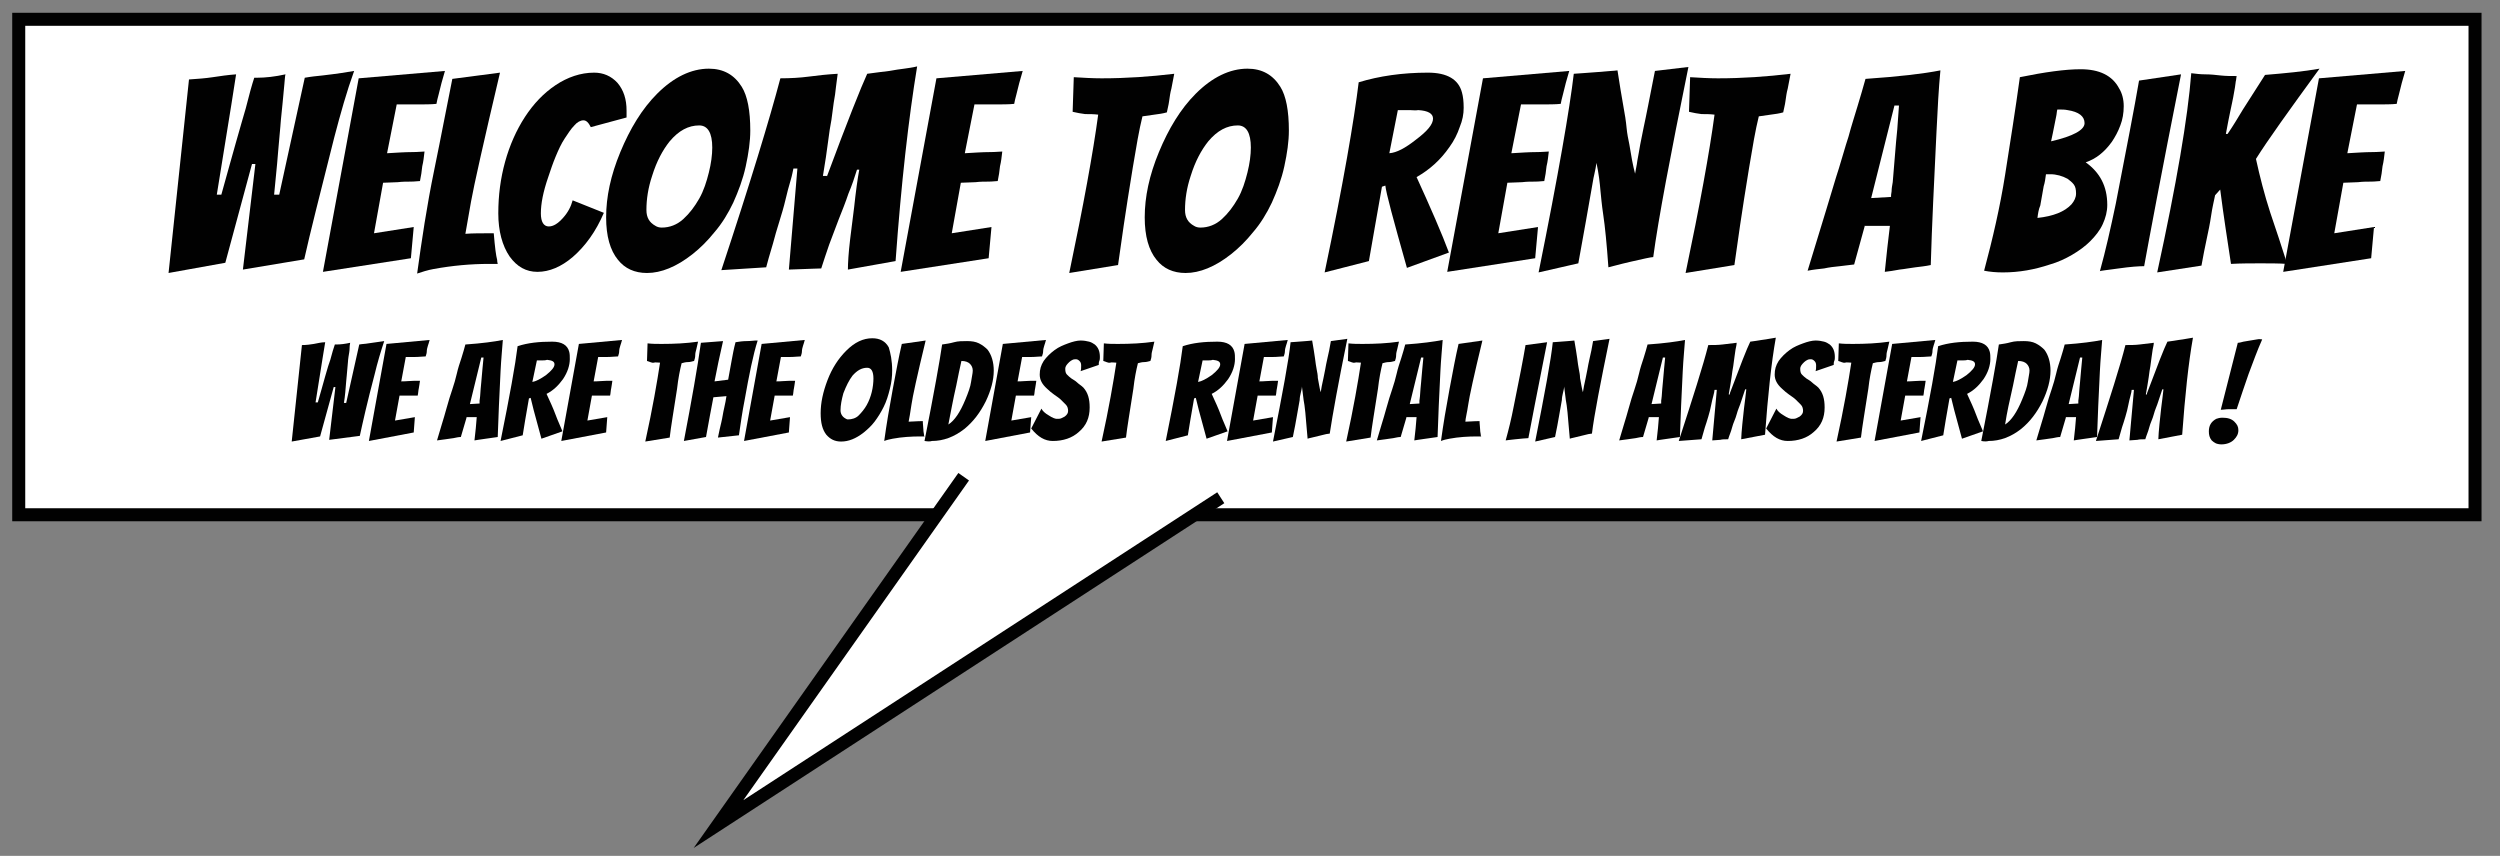 <?xml version="1.0" encoding="utf-8"?>
<!-- Generator: Adobe Illustrator 19.2.1, SVG Export Plug-In . SVG Version: 6.00 Build 0)  -->
<svg version="1.1" id="Layer_1" xmlns="http://www.w3.org/2000/svg" xmlns:xlink="http://www.w3.org/1999/xlink" x="0px" y="0px"
	 viewBox="0 0 440.5 150.8" style="enable-background:new 0 0 440.5 150.8;" xml:space="preserve">
<rect x="0" y="0" width="440.5" height="150.8" fill="#808080" stroke="none"/>
<style type="text/css">
	.st0{fill:#FFFFFF;stroke:#010101;stroke-width:2.293;stroke-miterlimit:10;}
	.st1{fill:none;}
	.st2{fill:#010101;}
</style>
<rect x="3.3" y="3.4" class="st0" width="432.8" height="87.3"/>
<g>
	<rect x="-27.6" y="12.8" class="st1" width="501.3" height="84.6"/>
	<path class="st2" d="M41.6,13.1c0,0.1-1.1,7.1-3.4,21.2h0.8c0.9-3.3,1.8-6.4,2.6-9.3s1.4-4.8,1.7-5.9c0.6-2.4,1.1-4.2,1.5-5.4h0.4
		c1.6,0,3.3-0.2,5.1-0.6c-0.1,0.3-0.1,0.9-0.2,1.8s-0.2,2-0.3,3.2s-0.3,2.7-0.4,4.2c-0.1,1.5-0.3,3-0.4,4.5
		c-0.2,2.7-0.5,5.2-0.7,7.5h0.9l4.5-20.6c1.1-0.2,2.1-0.3,3.1-0.4c2.6-0.3,4.5-0.6,5.6-0.8c-1.3,3.6-2.4,7.5-3.5,11.7
		c-2.5,9.9-4.3,17-5.3,21.5l-10.8,1.8L45,28.9h-0.6l-4.7,17.4l-10,1.8L33.3,14c1.5-0.1,2.9-0.2,4.2-0.4S40.2,13.2,41.6,13.1z"/>
	<path class="st2" d="M56.9,47.9l6.3-34.1l15.2-1.3c-0.2,0.7-0.4,1.4-0.6,2.1c-0.2,0.7-0.3,1.3-0.5,2s-0.3,1.2-0.4,1.7
		c-0.9,0.1-2.2,0.1-3.8,0.1h-3.2l-1.7,8.6c1.7-0.1,3.2-0.2,4.3-0.2c1.2,0,1.9-0.1,2.3-0.1c-0.1,0.9-0.2,1.8-0.4,2.6
		c-0.1,0.9-0.2,1.7-0.4,2.6c-0.3,0-0.9,0.1-1.6,0.1c-0.7,0-1.5,0-2.3,0.1c-0.8,0-1.7,0.1-2.6,0.1l-1.6,8.9l7-1.1l-0.5,5.5L56.9,47.9
		z"/>
	<path class="st2" d="M82,41.2c1.2-0.1,2.8-0.1,5-0.1c0.1,1.2,0.2,2.2,0.3,3c0.1,0.8,0.2,1.3,0.3,1.7c0,0.4,0.1,0.6,0.1,0.7l-1.5,0
		c-3.3,0-6.5,0.3-9.8,0.9c-1.1,0.2-2,0.5-2.9,0.8c0.8-5.8,1.7-11.9,3-18.2s2.3-11.7,3.2-16.1l8.4-1.1c-2.9,12.3-4.6,19.9-5.1,22.7
		S82.2,40,82,41.2z"/>
	<path class="st2" d="M96.7,39.9c0.8,0,1.6-0.5,2.5-1.5c0.9-1,1.4-2,1.7-3.1l5.5,2.2c-1.4,3.3-3.3,5.9-5.5,7.8
		c-2,1.7-4.1,2.6-6.2,2.6c-2,0-3.6-0.9-4.9-2.7c-1.3-1.9-2-4.5-2-7.6c0-3.2,0.4-6.2,1.2-9.1c0.8-2.9,2-5.6,3.5-7.9
		c1.5-2.3,3.3-4.2,5.4-5.6c2.1-1.4,4.4-2.2,6.8-2.2c1.6,0,3,0.6,4.1,1.8c1.1,1.3,1.6,2.9,1.6,4.9v0.6c0,0.2,0,0.4,0,0.6l-6.3,1.7
		c-0.4-0.8-0.8-1.2-1.3-1.2s-1.1,0.3-1.6,0.9c-0.6,0.6-1.1,1.4-1.7,2.3s-1.1,2-1.6,3.2S97,30,96.6,31.2c-0.9,2.6-1.3,4.7-1.3,6.4
		C95.3,39.1,95.8,39.9,96.7,39.9z"/>
	<path class="st2" d="M132.2,23c0,1.9-0.3,4-0.8,6.3c-0.5,2.3-1.3,4.4-2.2,6.4c-0.9,1.9-2,3.7-3.3,5.2c-1.2,1.5-2.5,2.8-3.9,3.9
		c-2.8,2.2-5.5,3.3-8,3.3c-2.2,0-3.9-0.8-5.1-2.3c-1.4-1.7-2.1-4.2-2.1-7.5c0-3.6,0.8-7.4,2.5-11.5s3.8-7.6,6.5-10.3
		c2.9-2.9,6-4.4,9.1-4.4c2.6,0,4.5,1.1,5.8,3.2C131.7,16.9,132.2,19.5,132.2,23z M125.5,26c0-2.6-0.8-3.9-2.3-3.9
		c-1.9,0-3.6,0.9-5.2,2.8c-1.2,1.5-2.3,3.5-3.1,6.1c-0.7,2.1-1,4.1-1,6c0,1.3,0.5,2.2,1.6,2.8c0.3,0.2,0.7,0.3,1.1,0.3
		c1.4,0,2.7-0.5,3.8-1.5s2-2.2,2.8-3.6c0.8-1.4,1.3-3,1.7-4.6S125.5,27.3,125.5,26z"/>
	<path class="st2" d="M145.7,31.1c3.6-9.7,6-15.7,7.1-18.1c1.6-0.2,2.9-0.4,3.9-0.5c1-0.2,1.9-0.3,2.6-0.4c0.7-0.1,1.5-0.2,2.3-0.4
		c-1.5,9.1-2.8,20.5-3.8,34.3l-8.4,1.5c0-1.1,0.1-2.9,0.4-5.4l0.7-5.6c0.3-2.8,0.6-5,0.9-6.6H151c-0.4,1.3-0.9,2.8-1.5,4.2
		c-0.5,1.5-1.1,3-1.7,4.5c-0.6,1.5-1.1,3-1.7,4.5c-0.5,1.5-1,2.9-1.4,4.2c-1.1,0-2.1,0.1-2.9,0.1l-2.8,0.1l1.5-17.8h-0.7
		c-0.1,0.4-0.2,1.1-0.5,2.1s-0.6,2.1-0.9,3.4s-0.7,2.6-1.1,3.9s-0.8,2.6-1.1,3.8c-0.6,2-1,3.4-1.2,4.2l-7.9,0.5
		c5.1-15.4,8.5-26.6,10.4-33.8c1.8,0,3.5-0.1,5-0.3s3.3-0.4,5.1-0.5c-0.1,0.7-0.2,1.5-0.3,2.3c-0.1,0.9-0.2,1.8-0.4,2.8
		c-0.1,1-0.3,2-0.4,3c-0.2,1-0.4,2.3-0.6,3.9c-0.2,1.6-0.5,3.6-0.9,6H145.7z"/>
	<path class="st2" d="M158.7,47.9l6.3-34.1l15.2-1.3c-0.2,0.7-0.4,1.4-0.6,2.1c-0.2,0.7-0.3,1.3-0.5,2s-0.3,1.2-0.4,1.7
		c-0.9,0.1-2.2,0.1-3.8,0.1h-3.2l-1.7,8.6c1.7-0.1,3.2-0.2,4.3-0.2c1.2,0,1.9-0.1,2.3-0.1c-0.1,0.9-0.2,1.8-0.4,2.6
		c-0.1,0.9-0.2,1.7-0.4,2.6c-0.3,0-0.9,0.1-1.6,0.1c-0.7,0-1.5,0-2.3,0.1c-0.8,0-1.7,0.1-2.6,0.1l-1.6,8.9l7-1.1l-0.5,5.5
		L158.7,47.9z"/>
	<path class="st2" d="M189,19.7l0.2-6.1c1.6,0.1,3.3,0.2,4.9,0.2c4.4,0,8.6-0.3,12.8-0.8l-0.5,2.6c-0.2,0.7-0.3,1.5-0.4,2.2
		c-0.1,0.8-0.3,1.4-0.4,2c-0.7,0.2-1.4,0.3-2.2,0.4c-0.7,0.1-1.4,0.2-2.1,0.3c-0.6,2.4-1.1,5.4-1.7,9c-1.3,7.9-2.1,13.6-2.6,17.2
		l-8.6,1.4c2.5-11.9,4.2-21.2,5.1-27.9c-0.8-0.1-1.5-0.1-2.3-0.1C190.5,20,189.8,19.9,189,19.7z"/>
	<path class="st2" d="M227.1,23c0,1.9-0.3,4-0.8,6.3c-0.5,2.3-1.3,4.4-2.2,6.4c-0.9,1.9-2,3.7-3.3,5.2c-1.2,1.5-2.5,2.8-3.9,3.9
		c-2.8,2.2-5.5,3.3-8,3.3c-2.2,0-3.9-0.8-5.1-2.3c-1.4-1.7-2.1-4.2-2.1-7.5c0-3.6,0.8-7.4,2.5-11.5s3.8-7.6,6.5-10.3
		c2.9-2.9,6-4.4,9.1-4.4c2.6,0,4.5,1.1,5.8,3.2C226.6,16.9,227.1,19.5,227.1,23z M220.4,26c0-2.6-0.8-3.9-2.3-3.9
		c-1.9,0-3.6,0.9-5.2,2.8c-1.2,1.5-2.3,3.5-3.1,6.1c-0.7,2.1-1,4.1-1,6c0,1.3,0.5,2.2,1.6,2.8c0.3,0.2,0.7,0.3,1.1,0.3
		c1.4,0,2.7-0.5,3.8-1.5s2-2.2,2.8-3.6c0.8-1.4,1.3-3,1.7-4.6S220.4,27.3,220.4,26z"/>
	<path class="st2" d="M247.9,47.2c-2.4-8.5-3.7-13.3-3.8-14.5l-0.6,0.2c-1,5.8-1.8,10.1-2.3,13.1l-7.8,2c3.3-15.7,5.2-26.9,6-33.5
		c3.6-1.1,7.7-1.7,12.2-1.7c3.4,0,5.4,1.2,6,3.5c0.2,0.7,0.3,1.6,0.3,2.7c0,1.1-0.2,2.2-0.7,3.4c-0.4,1.2-1,2.4-1.8,3.5
		c-1.6,2.3-3.5,4-5.8,5.3c1.2,2.6,2.3,5.1,3.3,7.4c1,2.3,1.8,4.3,2.4,5.9L247.9,47.2z M248.4,19.4l-2.1,0l-1.5,7.6
		c1.3-0.1,2.8-0.9,4.7-2.4c2-1.5,3-2.7,3-3.7c0-0.9-0.9-1.4-2.6-1.5C249.4,19.5,248.9,19.4,248.4,19.4z"/>
	<path class="st2" d="M255,47.9l6.3-34.1l15.2-1.3c-0.2,0.7-0.4,1.4-0.6,2.1c-0.2,0.7-0.3,1.3-0.5,2s-0.3,1.2-0.4,1.7
		c-0.9,0.1-2.2,0.1-3.8,0.1H268l-1.7,8.6c1.7-0.1,3.2-0.2,4.3-0.2c1.2,0,1.9-0.1,2.3-0.1c-0.1,0.9-0.2,1.8-0.4,2.6
		c-0.1,0.9-0.2,1.7-0.4,2.6c-0.3,0-0.9,0.1-1.6,0.1c-0.7,0-1.5,0-2.3,0.1c-0.8,0-1.7,0.1-2.6,0.1l-1.6,8.9l7-1.1l-0.5,5.5L255,47.9z
		"/>
	<path class="st2" d="M291.3,45.3c-0.4,0-1.7,0.3-3.9,0.8c-2.2,0.5-3.5,0.9-4,1c-0.3-4.2-0.6-7.2-0.9-9.2s-0.4-3.4-0.5-4.3
		c-0.1-1.3-0.3-3-0.7-4.9c-0.1,0.6-0.2,1.3-0.4,2.1c-0.2,0.8-0.3,1.7-0.5,2.7c-0.5,3-1.3,7.3-2.3,12.9l-7,1.6
		c3.5-17.3,5.5-29,6.2-35c1-0.1,1.9-0.1,2.8-0.2c0.9-0.1,1.8-0.1,2.6-0.2s1.6-0.1,2.3-0.2c0.4,2.5,0.7,4.5,1,6.1
		c0.3,1.6,0.5,2.9,0.6,4s0.3,2,0.5,3c0.3,1.9,0.6,3.6,1,5.1c0.1-0.7,0.3-1.4,0.4-2.3c0.2-0.9,0.3-1.8,0.5-2.8s0.4-2,0.6-3
		c0.2-1,0.5-2.3,0.8-3.9c0.3-1.6,0.7-3.6,1.2-6.1l5.9-0.7C294.3,27.5,292.2,38.6,291.3,45.3z"/>
	<path class="st2" d="M297.6,19.7l0.2-6.1c1.6,0.1,3.3,0.2,4.9,0.2c4.4,0,8.6-0.3,12.8-0.8l-0.5,2.6c-0.2,0.7-0.3,1.5-0.4,2.2
		c-0.1,0.8-0.3,1.4-0.4,2c-0.7,0.2-1.4,0.3-2.2,0.4c-0.7,0.1-1.4,0.2-2.1,0.3c-0.6,2.4-1.1,5.4-1.7,9c-1.3,7.9-2.1,13.6-2.6,17.2
		l-8.6,1.4c2.5-11.9,4.2-21.2,5.1-27.9c-0.8-0.1-1.5-0.1-2.3-0.1C299.1,20,298.4,19.9,297.6,19.7z"/>
	<path class="st2" d="M328.6,39.7l-1.9,6.9c-0.7,0.1-1.6,0.2-2.5,0.3c-1,0.1-1.9,0.2-2.8,0.4c-0.9,0.1-1.9,0.2-2.9,0.4
		c1.3-4.2,2.4-7.8,3.3-10.8c0.9-2.9,1.6-5.4,2.2-7.2c0.6-1.9,1.1-3.8,1.7-5.6c0.5-1.9,1.1-3.7,1.6-5.4s1-3.3,1.4-4.8
		c5.8-0.4,10.2-0.9,13.2-1.5c-0.3,3.1-0.5,6.8-0.7,11c-0.4,8.4-0.8,16.2-1,23.3c-0.9,0.2-1.9,0.3-2.7,0.4c-0.9,0.1-1.8,0.3-2.8,0.4
		c-1,0.2-1.8,0.3-2.6,0.4c0.3-3,0.6-5.7,0.9-8.1H328.6z M329.7,34.9l3.5-0.2c0-0.2,0-0.5,0.1-1c0-0.5,0.1-1,0.2-1.6
		c0.3-3.3,0.5-6.5,0.8-9.3l0.3-4.2l-0.8,0L329.7,34.9z"/>
	<path class="st2" d="M371.3,36.1c0,1.2-0.3,2.3-0.8,3.4s-1.3,2.1-2.2,3c-0.9,0.9-2,1.7-3.2,2.4c-1.2,0.7-2.5,1.3-3.9,1.7
		c-2.7,0.9-5.4,1.4-8.3,1.4c-1.2,0-2.3-0.1-3.3-0.3c1.5-5.6,2.8-11.2,3.7-16.9c0.9-5.7,1.8-11.4,2.6-17.2c4.4-0.9,8-1.4,10.7-1.4
		c3.3,0,5.6,1.1,6.8,3.4c0.5,0.8,0.8,1.9,0.8,3.1c0,1.2-0.2,2.4-0.6,3.4c-0.4,1.1-0.9,2-1.5,2.9c-1.3,1.8-2.8,3-4.6,3.6
		C370,30.4,371.3,32.8,371.3,36.1z M359,38.4c2.8-0.3,4.8-1.1,6-2.4c0.5-0.6,0.8-1.2,0.8-1.9c0-0.7-0.1-1.2-0.4-1.6
		c-0.3-0.4-0.7-0.7-1.1-1c-0.9-0.5-2-0.8-3-0.8h-0.4c-0.1,0-0.3,0-0.4,0c-0.1,0.8-0.2,1.5-0.4,2.1c-0.1,0.6-0.2,1.2-0.3,1.7
		c-0.1,0.5-0.2,1.1-0.3,1.7C359.2,36.9,359.1,37.6,359,38.4z M361.4,24.9c3.9-0.9,5.9-2,5.9-3.2c0-1.2-1-2-3-2.3
		c-0.5-0.1-0.9-0.1-1.3-0.1h-0.5c-0.1,0.3-0.1,0.8-0.2,1.2c-0.1,0.5-0.2,1-0.3,1.5s-0.2,1-0.3,1.5S361.5,24.5,361.4,24.9z"/>
	<path class="st2" d="M384.3,13.1c-3.6,18.1-5.7,29.4-6.5,33.8c-0.9,0-2.4,0.1-4.5,0.4s-3.3,0.4-3.3,0.5c1-3.6,1.9-7.6,2.8-11.9
		c1.9-9.8,3.3-17,4.1-21.7L384.3,13.1z"/>
	<path class="st2" d="M403,46.5c-1.5-0.1-3.1-0.1-4.7-0.1s-3.4,0-5.2,0.1c-0.6-4-1.3-8.4-1.9-13.1l-0.9,1c-0.2,1-0.5,2.2-0.7,3.6
		s-0.5,2.8-0.8,4.2c-0.3,1.4-0.6,2.9-0.9,4.6l-7.8,1.2c3.4-15.6,5.4-27.3,6-35.1c0.8,0.1,1.6,0.2,2.5,0.2s1.8,0.1,2.7,0.2
		c0.9,0.1,1.8,0.1,2.8,0.1c0,0.1-0.1,0.4-0.1,0.7c-0.1,0.3-0.1,0.8-0.2,1.3c-0.1,0.5-0.2,1.1-0.3,1.7s-0.3,1.4-0.5,2.4
		c-0.2,1-0.5,2.4-0.8,4.1l0.3,0c0.9-1.3,1.8-2.8,2.7-4.3c1.9-3,3.2-5,3.9-6.1c3.6-0.3,6.8-0.6,9.6-1.1c-5.4,7.4-9.2,12.7-11.2,15.9
		c0.7,3.2,1.5,6.3,2.5,9.4C401,40.3,402,43.4,403,46.5z"/>
	<path class="st2" d="M402.3,47.9l6.3-34.1l15.2-1.3c-0.2,0.7-0.4,1.4-0.6,2.1c-0.2,0.7-0.3,1.3-0.5,2s-0.3,1.2-0.4,1.7
		c-0.9,0.1-2.2,0.1-3.8,0.1h-3.2l-1.7,8.6c1.7-0.1,3.2-0.2,4.3-0.2c1.2,0,1.9-0.1,2.3-0.1c-0.1,0.9-0.2,1.8-0.4,2.6
		c-0.1,0.9-0.2,1.7-0.4,2.6c-0.3,0-0.9,0.1-1.6,0.1c-0.7,0-1.5,0-2.3,0.1c-0.8,0-1.7,0.1-2.6,0.1l-1.6,8.9l7-1.1l-0.5,5.5
		L402.3,47.9z"/>
</g>
<g>
	<rect x="-27.6" y="55.1" class="st1" width="501.3" height="29"/>
	<path class="st2" d="M57.3,60.3c0,0-0.6,3.6-1.7,10.6H56c0.5-1.7,0.9-3.2,1.3-4.6s0.7-2.4,0.9-2.9c0.3-1.2,0.6-2.1,0.8-2.7h0.2
		c0.8,0,1.6-0.1,2.5-0.3c0,0.1-0.1,0.4-0.1,0.9s-0.1,1-0.2,1.6s-0.1,1.3-0.2,2.1s-0.1,1.5-0.2,2.2c-0.1,1.3-0.2,2.6-0.4,3.8h0.4
		l2.3-10.3c0.5-0.1,1.1-0.1,1.6-0.2c1.3-0.2,2.2-0.3,2.8-0.4c-0.6,1.8-1.2,3.8-1.7,5.9c-1.3,4.9-2.1,8.5-2.6,10.8L58,77.5l1.1-9.3
		h-0.3l-2.4,8.7l-5,0.9l1.8-17c0.8,0,1.5-0.1,2.1-0.2S56.6,60.3,57.3,60.3z"/>
	<path class="st2" d="M65,77.7l3.1-17.1l7.6-0.7c-0.1,0.4-0.2,0.7-0.3,1s-0.2,0.7-0.2,1s-0.1,0.6-0.2,0.9c-0.5,0-1.1,0.1-1.9,0.1
		h-1.6l-0.8,4.3c0.9,0,1.6-0.1,2.2-0.1s1,0,1.1,0c-0.1,0.5-0.1,0.9-0.2,1.3s-0.1,0.9-0.2,1.3c-0.2,0-0.4,0-0.8,0s-0.7,0-1.1,0
		s-0.8,0-1.3,0l-0.8,4.4l3.5-0.6l-0.2,2.7L65,77.7z"/>
	<path class="st2" d="M82.2,73.6l-1,3.4c-0.4,0-0.8,0.1-1.3,0.2s-0.9,0.1-1.4,0.2s-1,0.1-1.5,0.2c0.6-2.1,1.2-3.9,1.6-5.4
		s0.8-2.7,1.1-3.6s0.6-1.9,0.8-2.8s0.5-1.8,0.8-2.7s0.5-1.7,0.7-2.4c2.9-0.2,5.1-0.5,6.6-0.8c-0.1,1.5-0.3,3.4-0.4,5.5
		c-0.2,4.2-0.4,8.1-0.5,11.6c-0.5,0.1-0.9,0.1-1.4,0.2s-0.9,0.1-1.4,0.2s-0.9,0.1-1.3,0.2c0.2-1.5,0.3-2.9,0.4-4.1H82.2z M82.8,71.2
		l1.7-0.1c0-0.1,0-0.3,0-0.5s0.1-0.5,0.1-0.8c0.1-1.7,0.3-3.2,0.4-4.7l0.2-2.1l-0.4,0L82.8,71.2z"/>
	<path class="st2" d="M95.4,77.3c-1.2-4.3-1.8-6.7-1.9-7.2l-0.3,0.1c-0.5,2.9-0.9,5.1-1.1,6.5l-3.9,1c1.6-7.9,2.6-13.4,3-16.7
		c1.8-0.6,3.8-0.8,6.1-0.8c1.7,0,2.7,0.6,3,1.8c0.1,0.4,0.1,0.8,0.1,1.3s-0.1,1.1-0.3,1.7s-0.5,1.2-0.9,1.8c-0.8,1.1-1.7,2-2.9,2.6
		c0.6,1.3,1.2,2.6,1.6,3.7s0.9,2.1,1.2,2.9L95.4,77.3z M95.6,63.5l-1,0l-0.8,3.8c0.6-0.1,1.4-0.5,2.4-1.2c1-0.8,1.5-1.4,1.5-1.9
		c0-0.5-0.4-0.7-1.3-0.8C96.1,63.5,95.8,63.5,95.6,63.5z"/>
	<path class="st2" d="M98.9,77.7l3.1-17.1l7.6-0.7c-0.1,0.4-0.2,0.7-0.3,1s-0.2,0.7-0.2,1s-0.1,0.6-0.2,0.9c-0.5,0-1.1,0.1-1.9,0.1
		h-1.6l-0.8,4.3c0.9,0,1.6-0.1,2.2-0.1s1,0,1.1,0c-0.1,0.5-0.1,0.9-0.2,1.3s-0.1,0.9-0.2,1.3c-0.2,0-0.4,0-0.8,0s-0.7,0-1.1,0
		s-0.8,0-1.3,0l-0.8,4.4l3.5-0.6l-0.2,2.7L98.9,77.7z"/>
	<path class="st2" d="M114,63.6l0.1-3.1c0.8,0.1,1.6,0.1,2.5,0.1c2.2,0,4.3-0.1,6.4-0.4l-0.3,1.3c-0.1,0.4-0.2,0.7-0.2,1.1
		s-0.1,0.7-0.2,1c-0.4,0.1-0.7,0.2-1.1,0.2s-0.7,0.1-1.1,0.2c-0.3,1.2-0.6,2.7-0.8,4.5c-0.6,3.9-1.1,6.8-1.3,8.6l-4.3,0.7
		c1.3-5.9,2.1-10.6,2.6-13.9c-0.4,0-0.8-0.1-1.1,0S114.4,63.7,114,63.6z"/>
	<path class="st2" d="M120.5,77.7c1.4-7.3,2.4-13,3-17.3l3.9-0.3c-0.6,2.6-1.1,5-1.5,7.1l2.4-0.3c0.2-1.1,0.4-2.2,0.6-3.3
		c0.2-1.1,0.4-2.2,0.7-3.3c0.6-0.1,1.3-0.2,2-0.2s1.2-0.1,1.5-0.1l0.4,0c-0.8,2.5-1.5,6-2.3,10.5c-0.4,2-0.7,4.1-1,6.2l-3.7,0.4
		c0.2-1,0.4-1.9,0.6-2.7s0.3-1.7,0.5-2.5s0.3-1.5,0.4-2.1l-2.3,0.2c-0.4,2-0.8,4.3-1.3,7L120.5,77.7z"/>
	<path class="st2" d="M131.1,77.7l3.1-17.1l7.6-0.7c-0.1,0.4-0.2,0.7-0.3,1s-0.2,0.7-0.2,1s-0.1,0.6-0.2,0.9c-0.5,0-1.1,0.1-1.9,0.1
		h-1.6l-0.8,4.3c0.9,0,1.6-0.1,2.2-0.1s1,0,1.1,0c-0.1,0.5-0.1,0.9-0.2,1.3s-0.1,0.9-0.2,1.3c-0.2,0-0.4,0-0.8,0s-0.7,0-1.1,0
		s-0.8,0-1.3,0l-0.8,4.4l3.5-0.6l-0.2,2.7L131.1,77.7z"/>
	<path class="st2" d="M157.2,65.3c0,1-0.1,2-0.4,3.2s-0.6,2.2-1.1,3.2s-1,1.8-1.6,2.6s-1.3,1.4-1.9,1.9c-1.4,1.1-2.7,1.6-4,1.6
		c-1.1,0-1.9-0.4-2.6-1.2c-0.7-0.9-1-2.1-1-3.8c0-1.8,0.4-3.7,1.2-5.8s1.9-3.8,3.3-5.2c1.5-1.5,3-2.2,4.6-2.2c1.3,0,2.3,0.5,2.9,1.6
		C156.9,62.2,157.2,63.5,157.2,65.3z M153.9,66.7c0-1.3-0.4-1.9-1.1-1.9c-1,0-1.8,0.5-2.6,1.4c-0.6,0.8-1.1,1.8-1.6,3.1
		c-0.3,1.1-0.5,2.1-0.5,3c0,0.6,0.3,1.1,0.8,1.4c0.2,0.1,0.3,0.2,0.5,0.2c0.7,0,1.4-0.2,1.9-0.7s1-1.1,1.4-1.8s0.7-1.5,0.9-2.3
		S153.9,67.4,153.9,66.7z"/>
	<path class="st2" d="M160.1,74.3c0.6,0,1.4-0.1,2.5-0.1c0,0.6,0.1,1.1,0.1,1.5s0.1,0.7,0.1,0.8s0,0.3,0.1,0.4l-0.7,0
		c-1.6,0-3.3,0.1-4.9,0.4c-0.5,0.1-1,0.2-1.5,0.4c0.4-2.9,0.9-5.9,1.5-9.1s1.1-5.9,1.6-8l4.2-0.6c-1.5,6.2-2.3,9.9-2.5,11.3
		S160.2,73.8,160.1,74.3z"/>
	<path class="st2" d="M162.9,77.7c1.7-8.6,2.7-14.2,3.1-17c0.7-0.1,1.4-0.2,2.1-0.4s1.5-0.2,2.3-0.2s1.5,0.1,2.1,0.4
		s1.1,0.7,1.5,1.1c0.7,0.9,1.1,2.2,1.1,3.7c0,1.7-0.5,3.5-1.4,5.4c-1,2-2.2,3.6-3.8,4.9c-1.8,1.4-3.7,2.1-5.7,2.1
		C163.9,77.8,163.5,77.8,162.9,77.7z M167.1,74.8c1.1-0.7,2.1-2.2,3-4.4c0.5-1.2,0.9-2.3,1-3.1s0.3-1.5,0.3-2s-0.2-0.9-0.5-1.2
		c-0.3-0.3-0.8-0.5-1.5-0.5c-0.3,1.3-0.6,2.8-0.9,4.3C167.9,70.5,167.5,72.8,167.1,74.8z"/>
	<path class="st2" d="M173.6,77.7l3.1-17.1l7.6-0.7c-0.1,0.4-0.2,0.7-0.3,1s-0.2,0.7-0.2,1s-0.1,0.6-0.2,0.9c-0.5,0-1.1,0.1-1.9,0.1
		h-1.6l-0.8,4.3c0.9,0,1.6-0.1,2.2-0.1s1,0,1.1,0c-0.1,0.5-0.1,0.9-0.2,1.3s-0.1,0.9-0.2,1.3c-0.2,0-0.4,0-0.8,0s-0.7,0-1.1,0
		s-0.8,0-1.3,0l-0.8,4.4l3.5-0.6l-0.2,2.7L173.6,77.7z"/>
	<path class="st2" d="M190.4,65.4c0.1-0.3,0.1-0.6,0.1-1s-0.1-0.6-0.3-0.8s-0.4-0.3-0.6-0.3s-0.4,0-0.6,0.1s-0.4,0.2-0.6,0.4
		c-0.4,0.4-0.7,0.7-0.7,1.2s0.1,0.8,0.3,1s0.5,0.5,0.8,0.7s0.7,0.4,1,0.7s0.7,0.5,1.1,0.9c0.8,0.9,1.1,2,1.1,3.5
		c0,1.8-0.6,3.2-1.9,4.3c-1.2,1.1-2.8,1.6-4.6,1.6c-1.4,0-2.6-0.7-3.8-2.2l1.8-3.5c0.2,0.4,0.6,0.8,1.3,1.2c0.6,0.4,1.1,0.6,1.4,0.6
		s0.6,0,0.8-0.1s0.4-0.2,0.6-0.3c0.4-0.3,0.6-0.6,0.6-1s-0.1-0.8-0.4-1.1s-0.6-0.6-0.9-0.9s-0.8-0.6-1.2-0.9s-0.8-0.6-1.2-1
		c-0.9-0.8-1.3-1.6-1.3-2.5s0.2-1.6,0.7-2.4c0.5-0.7,1.1-1.3,1.9-1.9s1.6-0.9,2.4-1.2s1.6-0.5,2.2-0.5s1.1,0.1,1.5,0.2
		s0.7,0.3,1,0.5c0.6,0.5,0.9,1.2,0.9,2.2c0,0.2,0,0.5-0.1,0.7s-0.1,0.5-0.1,0.7L190.4,65.4z"/>
	<path class="st2" d="M194.4,63.6l0.1-3.1c0.8,0.1,1.6,0.1,2.5,0.1c2.2,0,4.3-0.1,6.4-0.4l-0.3,1.3c-0.1,0.4-0.2,0.7-0.2,1.1
		s-0.1,0.7-0.2,1c-0.4,0.1-0.7,0.2-1.1,0.2s-0.7,0.1-1.1,0.2c-0.3,1.2-0.6,2.7-0.8,4.5c-0.6,3.9-1.1,6.8-1.3,8.6l-4.3,0.7
		c1.3-5.9,2.1-10.6,2.6-13.9c-0.4,0-0.8-0.1-1.1,0S194.8,63.7,194.4,63.6z"/>
	<path class="st2" d="M212.6,77.3c-1.2-4.3-1.8-6.7-1.9-7.2l-0.3,0.1c-0.5,2.9-0.9,5.1-1.1,6.5l-3.9,1c1.6-7.9,2.6-13.4,3-16.7
		c1.8-0.6,3.8-0.8,6.1-0.8c1.7,0,2.7,0.6,3,1.8c0.1,0.4,0.1,0.8,0.1,1.3s-0.1,1.1-0.3,1.7s-0.5,1.2-0.9,1.8c-0.8,1.1-1.7,2-2.9,2.6
		c0.6,1.3,1.2,2.6,1.6,3.7s0.9,2.1,1.2,2.9L212.6,77.3z M212.9,63.5l-1,0l-0.8,3.8c0.6-0.1,1.4-0.5,2.4-1.2c1-0.8,1.5-1.4,1.5-1.9
		c0-0.5-0.4-0.7-1.3-0.8C213.4,63.5,213.1,63.5,212.9,63.5z"/>
	<path class="st2" d="M216.2,77.7l3.1-17.1l7.6-0.7c-0.1,0.4-0.2,0.7-0.3,1s-0.2,0.7-0.2,1s-0.1,0.6-0.2,0.9c-0.5,0-1.1,0.1-1.9,0.1
		h-1.6l-0.8,4.3c0.9,0,1.6-0.1,2.2-0.1c0.6,0,1,0,1.1,0c-0.1,0.5-0.1,0.9-0.2,1.3s-0.1,0.9-0.2,1.3c-0.2,0-0.4,0-0.8,0s-0.7,0-1.1,0
		s-0.8,0-1.3,0l-0.8,4.4l3.5-0.6l-0.2,2.7L216.2,77.7z"/>
	<path class="st2" d="M234.3,76.4c-0.2,0-0.8,0.1-1.9,0.4s-1.8,0.4-2,0.5c-0.2-2.1-0.3-3.6-0.4-4.6s-0.2-1.7-0.3-2.2
		c-0.1-0.7-0.2-1.5-0.3-2.4c0,0.3-0.1,0.7-0.2,1.1s-0.2,0.9-0.2,1.3c-0.3,1.5-0.6,3.7-1.2,6.5l-3.5,0.8c1.7-8.6,2.8-14.5,3.1-17.5
		c0.5,0,1-0.1,1.4-0.1s0.9-0.1,1.3-0.1s0.8-0.1,1.1-0.1c0.2,1.2,0.4,2.3,0.5,3.1s0.2,1.5,0.3,2s0.2,1,0.2,1.5c0.2,1,0.3,1.8,0.5,2.5
		c0.1-0.3,0.1-0.7,0.2-1.1s0.2-0.9,0.3-1.4s0.2-1,0.3-1.5s0.2-1.2,0.4-2s0.4-1.8,0.6-3l2.9-0.4C235.8,67.5,234.8,73.1,234.3,76.4z"
		/>
	<path class="st2" d="M237.5,63.6l0.1-3.1c0.8,0.1,1.6,0.1,2.5,0.1c2.2,0,4.3-0.1,6.4-0.4l-0.3,1.3c-0.1,0.4-0.2,0.7-0.2,1.1
		s-0.1,0.7-0.2,1c-0.4,0.1-0.7,0.2-1.1,0.2s-0.7,0.1-1.1,0.2c-0.3,1.2-0.6,2.7-0.8,4.5c-0.6,3.9-1.1,6.8-1.3,8.6l-4.3,0.7
		c1.3-5.9,2.1-10.6,2.6-13.9c-0.4,0-0.8-0.1-1.1,0S237.9,63.7,237.5,63.6z"/>
	<path class="st2" d="M247.8,73.6l-1,3.4c-0.4,0-0.8,0.1-1.3,0.2s-0.9,0.1-1.4,0.2s-1,0.1-1.5,0.2c0.6-2.1,1.2-3.9,1.6-5.4
		s0.8-2.7,1.1-3.6s0.6-1.9,0.8-2.8s0.5-1.8,0.8-2.7s0.5-1.7,0.7-2.4c2.9-0.2,5.1-0.5,6.6-0.8c-0.1,1.5-0.3,3.4-0.4,5.5
		c-0.2,4.2-0.4,8.1-0.5,11.6c-0.5,0.1-0.9,0.1-1.4,0.2s-0.9,0.1-1.4,0.2s-0.9,0.1-1.3,0.2c0.2-1.5,0.3-2.9,0.4-4.1H247.8z
		 M248.4,71.2l1.7-0.1c0-0.1,0-0.3,0-0.5s0.1-0.5,0.1-0.8c0.1-1.7,0.3-3.2,0.4-4.7l0.2-2.1l-0.4,0L248.4,71.2z"/>
	<path class="st2" d="M258.2,74.3c0.6,0,1.4-0.1,2.5-0.1c0,0.6,0.1,1.1,0.1,1.5s0.1,0.7,0.1,0.8s0,0.3,0.1,0.4l-0.7,0
		c-1.6,0-3.3,0.1-4.9,0.4c-0.5,0.1-1,0.2-1.5,0.4c0.4-2.9,0.9-5.9,1.5-9.1s1.1-5.9,1.6-8l4.2-0.6c-1.5,6.2-2.3,9.9-2.5,11.3
		S258.2,73.8,258.2,74.3z"/>
	<path class="st2" d="M272.6,60.3c-1.8,9.1-2.9,14.7-3.3,16.9c-0.4,0-1.2,0.1-2.3,0.2s-1.6,0.2-1.7,0.2c0.5-1.8,1-3.8,1.4-5.9
		c1-4.9,1.7-8.5,2.1-10.9L272.6,60.3z"/>
	<path class="st2" d="M280.5,76.4c-0.2,0-0.8,0.1-1.9,0.4s-1.8,0.4-2,0.5c-0.2-2.1-0.3-3.6-0.4-4.6s-0.2-1.7-0.3-2.2
		c-0.1-0.7-0.2-1.5-0.3-2.4c0,0.3-0.1,0.7-0.2,1.1s-0.2,0.9-0.2,1.3c-0.3,1.5-0.6,3.7-1.2,6.5l-3.5,0.8c1.7-8.6,2.8-14.5,3.1-17.5
		c0.5,0,1-0.1,1.4-0.1s0.9-0.1,1.3-0.1s0.8-0.1,1.1-0.1c0.2,1.2,0.4,2.3,0.5,3.1s0.2,1.5,0.3,2s0.2,1,0.2,1.5c0.2,1,0.3,1.8,0.5,2.5
		c0.1-0.3,0.1-0.7,0.2-1.1s0.2-0.9,0.3-1.4s0.2-1,0.3-1.5s0.2-1.2,0.4-2s0.4-1.8,0.6-3l2.9-0.4C282,67.5,280.9,73.1,280.5,76.4z"/>
	<path class="st2" d="M290.5,73.6l-1,3.4c-0.4,0-0.8,0.1-1.3,0.2s-0.9,0.1-1.4,0.2s-1,0.1-1.5,0.2c0.6-2.1,1.2-3.9,1.6-5.4
		s0.8-2.7,1.1-3.6s0.6-1.9,0.8-2.8s0.5-1.8,0.8-2.7s0.5-1.7,0.7-2.4c2.9-0.2,5.1-0.5,6.6-0.8c-0.1,1.5-0.3,3.4-0.4,5.5
		c-0.2,4.2-0.4,8.1-0.5,11.6c-0.5,0.1-0.9,0.1-1.4,0.2s-0.9,0.1-1.4,0.2s-0.9,0.1-1.3,0.2c0.2-1.5,0.3-2.9,0.4-4.1H290.5z M291,71.2
		l1.7-0.1c0-0.1,0-0.3,0-0.5s0.1-0.5,0.1-0.8c0.1-1.7,0.3-3.2,0.4-4.7l0.2-2.1l-0.4,0L291,71.2z"/>
	<path class="st2" d="M304.8,69.3c1.8-4.8,3-7.9,3.6-9.1c0.8-0.1,1.4-0.2,2-0.3s0.9-0.1,1.3-0.2s0.8-0.1,1.2-0.2
		c-0.8,4.5-1.4,10.2-1.9,17.1l-4.2,0.8c0-0.6,0.1-1.5,0.2-2.7l0.3-2.8c0.2-1.4,0.3-2.5,0.4-3.3h-0.2c-0.2,0.7-0.5,1.4-0.7,2.1
		s-0.6,1.5-0.8,2.3s-0.6,1.5-0.8,2.3s-0.5,1.4-0.7,2.1c-0.6,0-1,0-1.4,0.1l-1.4,0.1l0.8-8.9h-0.4c0,0.2-0.1,0.6-0.2,1
		s-0.3,1.1-0.4,1.7s-0.3,1.3-0.5,2s-0.4,1.3-0.6,1.9c-0.3,1-0.5,1.7-0.6,2.1l-4,0.3c2.5-7.7,4.3-13.3,5.2-16.9c0.9,0,1.7,0,2.5-0.1
		s1.6-0.2,2.5-0.3c0,0.3-0.1,0.7-0.2,1.2s-0.1,0.9-0.2,1.4s-0.1,1-0.2,1.5c-0.1,0.5-0.2,1.2-0.3,2s-0.3,1.8-0.5,3H304.8z"/>
	<path class="st2" d="M319.9,65.4c0.1-0.3,0.1-0.6,0.1-1s-0.1-0.6-0.3-0.8s-0.4-0.3-0.6-0.3s-0.4,0-0.6,0.1s-0.4,0.2-0.6,0.4
		c-0.4,0.4-0.7,0.7-0.7,1.2s0.1,0.8,0.3,1s0.5,0.5,0.8,0.7s0.7,0.4,1,0.7s0.7,0.5,1.1,0.9c0.8,0.9,1.1,2,1.1,3.5
		c0,1.8-0.6,3.2-1.9,4.3c-1.2,1.1-2.8,1.6-4.6,1.6c-1.4,0-2.6-0.7-3.8-2.2l1.8-3.5c0.2,0.4,0.6,0.8,1.3,1.2c0.6,0.4,1.1,0.6,1.4,0.6
		s0.6,0,0.8-0.1s0.4-0.2,0.6-0.3c0.4-0.3,0.6-0.6,0.6-1s-0.1-0.8-0.4-1.1s-0.6-0.6-0.9-0.9s-0.8-0.6-1.2-0.9s-0.8-0.6-1.2-1
		c-0.9-0.8-1.3-1.6-1.3-2.5s0.2-1.6,0.7-2.4c0.5-0.7,1.1-1.3,1.9-1.9s1.6-0.9,2.4-1.2s1.6-0.5,2.2-0.5s1.1,0.1,1.5,0.2
		s0.7,0.3,1,0.5c0.6,0.5,0.9,1.2,0.9,2.2c0,0.2,0,0.5-0.1,0.7s-0.1,0.5-0.1,0.7L319.9,65.4z"/>
	<path class="st2" d="M323.9,63.6l0.1-3.1c0.8,0.1,1.6,0.1,2.5,0.1c2.2,0,4.3-0.1,6.4-0.4l-0.3,1.3c-0.1,0.4-0.2,0.7-0.2,1.1
		s-0.1,0.7-0.2,1c-0.4,0.1-0.7,0.2-1.1,0.2s-0.7,0.1-1.1,0.2c-0.3,1.2-0.6,2.7-0.8,4.5c-0.6,3.9-1.1,6.8-1.3,8.6l-4.3,0.7
		c1.3-5.9,2.1-10.6,2.6-13.9c-0.4,0-0.8-0.1-1.1,0S324.3,63.7,323.9,63.6z"/>
	<path class="st2" d="M330.3,77.7l3.1-17.1l7.6-0.7c-0.1,0.4-0.2,0.7-0.3,1s-0.2,0.7-0.2,1s-0.1,0.6-0.2,0.9c-0.5,0-1.1,0.1-1.9,0.1
		h-1.6l-0.8,4.3c0.9,0,1.6-0.1,2.2-0.1s1,0,1.1,0c-0.1,0.5-0.1,0.9-0.2,1.3s-0.1,0.9-0.2,1.3c-0.2,0-0.4,0-0.8,0s-0.7,0-1.1,0
		s-0.8,0-1.3,0l-0.8,4.4l3.5-0.6l-0.2,2.7L330.3,77.7z"/>
	<path class="st2" d="M345.7,77.3c-1.2-4.3-1.8-6.7-1.9-7.2l-0.3,0.1c-0.5,2.9-0.9,5.1-1.1,6.5l-3.9,1c1.6-7.9,2.6-13.4,3-16.7
		c1.8-0.6,3.8-0.8,6.1-0.8c1.7,0,2.7,0.6,3,1.8c0.1,0.4,0.1,0.8,0.1,1.3s-0.1,1.1-0.3,1.7s-0.5,1.2-0.9,1.8c-0.8,1.1-1.7,2-2.9,2.6
		c0.6,1.3,1.2,2.6,1.6,3.7s0.9,2.1,1.2,2.9L345.7,77.3z M345.9,63.5l-1,0l-0.8,3.8c0.6-0.1,1.4-0.5,2.4-1.2c1-0.8,1.5-1.4,1.5-1.9
		c0-0.5-0.4-0.7-1.3-0.8C346.4,63.5,346.1,63.5,345.9,63.5z"/>
	<path class="st2" d="M349.1,77.7c1.7-8.6,2.7-14.2,3.1-17c0.7-0.1,1.4-0.2,2.1-0.4s1.5-0.2,2.3-0.2s1.5,0.1,2.1,0.4
		s1.1,0.7,1.5,1.1c0.7,0.9,1.1,2.2,1.1,3.7c0,1.7-0.5,3.5-1.4,5.4c-1,2-2.2,3.6-3.8,4.9c-1.8,1.4-3.7,2.1-5.7,2.1
		C350.1,77.8,349.6,77.8,349.1,77.7z M353.3,74.8c1.1-0.7,2.1-2.2,3-4.4c0.5-1.2,0.9-2.3,1-3.1s0.3-1.5,0.3-2s-0.2-0.9-0.5-1.2
		c-0.3-0.3-0.8-0.5-1.5-0.5c-0.3,1.3-0.6,2.8-0.9,4.3C354.1,70.5,353.6,72.8,353.3,74.8z"/>
	<path class="st2" d="M364,73.6l-1,3.4c-0.4,0-0.8,0.1-1.3,0.2s-0.9,0.1-1.4,0.2s-1,0.1-1.5,0.2c0.6-2.1,1.2-3.9,1.6-5.4
		s0.8-2.7,1.1-3.6s0.6-1.9,0.8-2.8s0.5-1.8,0.8-2.7s0.5-1.7,0.7-2.4c2.9-0.2,5.1-0.5,6.6-0.8c-0.1,1.5-0.3,3.4-0.4,5.5
		c-0.2,4.2-0.4,8.1-0.5,11.6c-0.5,0.1-0.9,0.1-1.4,0.2s-0.9,0.1-1.4,0.2s-0.9,0.1-1.3,0.2c0.2-1.5,0.3-2.9,0.4-4.1H364z M364.5,71.2
		l1.7-0.1c0-0.1,0-0.3,0-0.5s0.1-0.5,0.1-0.8c0.1-1.7,0.3-3.2,0.4-4.7l0.2-2.1l-0.4,0L364.5,71.2z"/>
	<path class="st2" d="M378.3,69.3c1.8-4.8,3-7.9,3.6-9.1c0.8-0.1,1.4-0.2,2-0.3s0.9-0.1,1.3-0.2s0.8-0.1,1.2-0.2
		c-0.8,4.5-1.4,10.2-1.9,17.1l-4.2,0.8c0-0.6,0.1-1.5,0.2-2.7l0.3-2.8c0.2-1.4,0.3-2.5,0.4-3.3h-0.2c-0.2,0.7-0.5,1.4-0.7,2.1
		s-0.6,1.5-0.8,2.3s-0.6,1.5-0.8,2.3s-0.5,1.4-0.7,2.1c-0.6,0-1,0-1.4,0.1l-1.4,0.1l0.8-8.9h-0.4c0,0.2-0.1,0.6-0.2,1
		s-0.3,1.1-0.4,1.7s-0.3,1.3-0.5,2s-0.4,1.3-0.6,1.9c-0.3,1-0.5,1.7-0.6,2.1l-4,0.3c2.5-7.7,4.3-13.3,5.2-16.9c0.9,0,1.7,0,2.5-0.1
		s1.6-0.2,2.5-0.3c0,0.3-0.1,0.7-0.2,1.2s-0.1,0.9-0.2,1.4s-0.1,1-0.2,1.5c-0.1,0.5-0.2,1.2-0.3,2s-0.3,1.8-0.5,3H378.3z"/>
	<path class="st2" d="M391.4,78.3c-0.4,0-0.8-0.1-1-0.2s-0.5-0.3-0.7-0.5c-0.4-0.5-0.5-1-0.5-1.6c0-1,0.4-1.7,1.3-2.2
		c0.3-0.1,0.6-0.2,1.1-0.2c0.9,0,1.6,0.2,2.1,0.7s0.7,0.9,0.7,1.5c0,0.7-0.3,1.2-0.8,1.7C393.1,78,392.3,78.3,391.4,78.3z
		 M398.6,59.8c-0.9,2-1.6,4-2.4,6.1c-0.7,2-1.4,4.1-2.1,6.2c-0.5,0-0.9,0-1.4,0s-0.9,0.1-1.4,0.1c0.5-2,1-3.9,1.5-5.9s1-3.9,1.5-5.9
		c0.3,0,0.6-0.1,1-0.2s0.8-0.1,1.2-0.2s0.8-0.1,1.2-0.2S398.4,59.8,398.6,59.8z"/>
</g>
<polyline class="st0" points="215.1,87.7 126.6,145.2 169.8,84 "/>
<g>
</g>
<g>
</g>
<g>
</g>
<g>
</g>
<g>
</g>
<g>
</g>
</svg>
